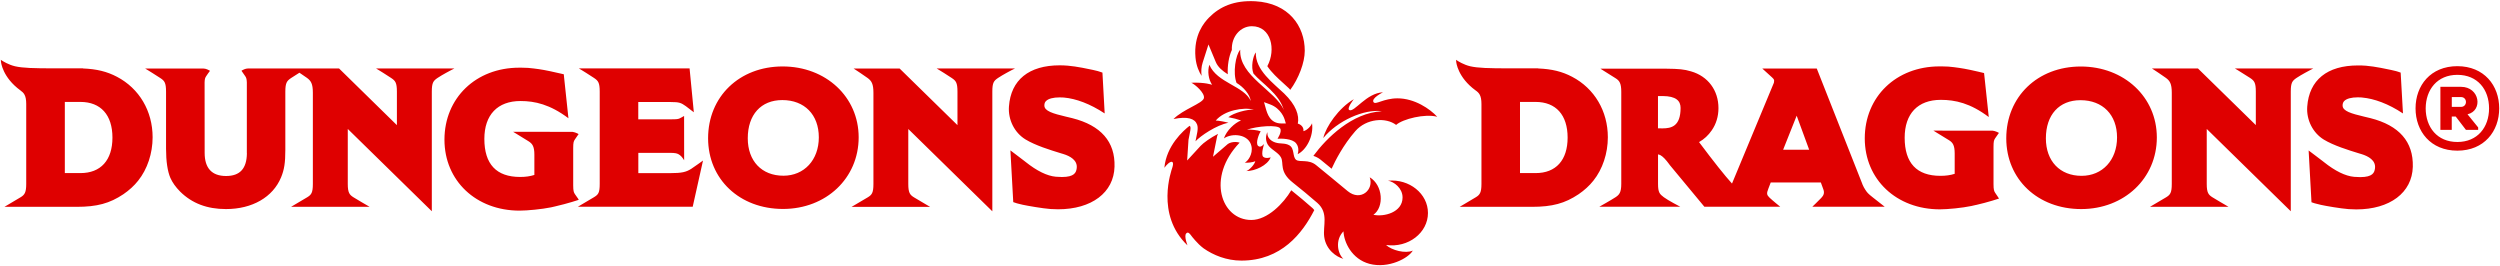 <svg width="1280" height="136" viewBox="0 0 1280 136" fill="none" xmlns="http://www.w3.org/2000/svg">
<path d="M1279.59 55.478C1279.59 67.223 1271.88 77.135 1258.16 77.135C1244.47 77.135 1236.76 67.223 1236.76 55.478C1236.76 43.761 1244.47 33.878 1258.16 33.878C1271.88 33.907 1279.59 43.761 1279.59 55.478ZM1258.16 72.695C1268.53 72.695 1274.4 65.103 1274.4 55.478C1274.4 45.881 1268.56 38.318 1258.16 38.318C1247.85 38.318 1242 45.91 1241.95 55.478C1241.98 65.132 1247.82 72.695 1258.16 72.695ZM1263.37 58.514C1271.4 56.71 1269.73 44.449 1259.99 44.449H1249.48V66.478H1255.3V59.66H1257.33L1262.57 66.507H1268.82V65.246L1263.37 58.514ZM1259.99 49.691C1263.43 49.691 1263.43 54.733 1259.99 54.733H1255.32V49.691H1259.99ZM731.116 109.047C731.116 119.16 721.061 127.038 709.66 125.433C712.553 128.155 719.6 129.988 723.353 128.298C721.204 132.165 710.92 137.666 701.18 135.087C692.071 132.652 688.089 123.972 687.86 118.444C683.563 122.741 684.737 129.759 687.802 132.509C684.25 131.593 678.893 127.897 678.005 121.28C677.232 115.608 680.411 109.105 674.482 103.891C670.929 100.769 665.544 96.328 662.049 93.578C654.715 87.849 657.494 83.638 655.861 80.601C654.601 78.252 651.535 76.963 649.673 74.814C647.811 72.666 647.897 69.486 648.929 67.653C648.613 70.202 650.447 72.122 652.882 72.924C655.575 73.812 657.866 73.067 660.158 74.413C662.937 76.018 661.648 80.343 663.653 81.862C665.458 83.208 669.955 81.403 673.794 84.497C677.661 87.591 686.284 94.781 690.008 97.847C696.683 103.347 703.587 97.073 701.295 90.771C708.084 94.781 708.829 106.04 703.186 109.964C708.514 111.167 718.111 108.79 718.111 101.084C718.111 96.357 713.756 93.034 710.662 92.518C721.577 91.487 731.116 99.164 731.116 109.047ZM616.386 50.293C617.045 47.686 611.859 43.217 609.94 42.358C617.045 42.071 620.597 43.417 620.597 43.417C618.735 40.667 618.133 36.485 619.193 33.162C623.089 42.472 636.954 43.962 640.392 51.697C639.905 48.345 636.754 44.621 633.115 42.444C631.139 37.373 632.628 28.034 635.006 25.456C634.175 38.891 653.34 46.569 657.322 56.337C654.973 47.972 646.064 42.701 641.795 37.688C640.392 34.365 641.48 28.75 642.999 26.831C642.54 35.826 652.252 42.845 657.465 47.858C663.567 53.788 665.315 59.001 664.484 63.298C665.83 63.642 667.664 64.96 667.348 67.166C669.296 66.707 671.302 64.473 671.76 63.098C672.705 69.773 668.781 76.848 664.398 78.94C664.398 78.94 665.601 75.76 663.567 73.325C661.59 70.918 655.976 70.89 654.085 71.033C654.085 71.033 656.434 67.567 655.489 65.819C654.343 63.671 643.371 64.616 638.444 66.392C640.105 66.22 644.087 66.65 645.462 67.223C644.689 68.369 642.684 73.21 644.116 74.671C645.462 75.989 647.21 73.697 647.21 73.697C647.21 73.697 645.491 78.997 646.723 80.229C647.955 81.432 650.59 80.573 650.59 80.573C648.957 84.726 642.569 87.591 638.1 87.591C639.704 87.075 642.311 84.239 642.712 82.549C641.538 83.122 638.501 83.466 637.298 83.265C638.759 82.692 641.652 78.94 640.736 74.786C639.418 68.684 630.91 67.911 626.641 70.861C628.016 66.765 632.17 62.926 635.407 61.666C633.516 61.007 631.282 60.434 628.904 60.004C631.626 57.77 638.472 55.965 641.939 56.137C636.639 54.762 626.899 56.452 622.459 61.723C623.862 61.723 627.558 62.41 628.962 62.869C622.831 63.986 614.524 69.658 612.089 72.351C612.748 68.827 613.721 65.819 612.891 63.7C611.716 60.72 608.078 59.46 600.83 60.949C605.7 55.993 615.698 52.957 616.386 50.293ZM658.353 63.212L657.694 61.035C657.637 60.806 655.947 55.507 650.275 53.444L647.181 52.298L648.069 55.478C648.843 58.199 650.275 63.212 656.062 63.212H658.353ZM439.635 70.317C439.635 91.229 422.991 106.985 400.904 106.985C378.674 106.985 362.546 91.773 362.546 70.775C362.546 49.462 378.588 34.021 400.704 34.021C422.876 34.021 439.635 49.634 439.635 70.317ZM419.238 70.317C419.238 58.715 411.905 51.238 400.532 51.238C389.617 51.238 382.857 58.744 382.857 70.804C382.857 82.463 390.018 89.969 401.105 89.969C411.761 89.969 419.238 81.89 419.238 70.317ZM78.14 70.288C78.14 78.51 75.447 86.617 70.749 92.49C68.687 95.096 66.137 97.417 63.158 99.451C56.139 104.149 49.665 105.896 39.266 105.896H2.255L3.83 104.98C3.83 104.951 8.414 102.287 10.534 100.998C12.596 99.766 13.427 98.563 13.427 94.18V53.272C13.427 48.775 12.195 47.543 10.447 46.282C1.309 39.608 0.536 31.959 0.507 31.644L0.421 30.612L1.281 31.185C1.309 31.214 4.346 33.162 7.726 33.935C11.622 34.824 16.979 34.995 28.237 34.995H42.475V35.053C49.579 35.339 54.764 36.628 59.892 39.321C71.322 45.308 78.14 56.882 78.14 70.288ZM57.572 70.46C57.572 58.858 51.584 52.183 41.157 52.183H33.193V88.622H41.157C51.584 88.651 57.572 82.005 57.572 70.46ZM548.98 60.491L546.115 59.803L545.857 59.746C539.125 58.142 534.714 56.882 534.714 54.017C534.714 53.043 534.971 52.269 535.573 51.725C536.747 50.522 539.24 49.863 542.534 49.863C543.078 49.863 543.651 49.892 544.224 49.92H544.425C544.539 49.92 544.654 49.949 544.769 49.949C550.87 50.493 558.118 53.129 565.595 58.085L564.449 37.172L563.074 36.714L562.816 36.628C562.701 36.571 561.928 36.313 559.579 35.797C558.175 35.482 550.985 33.935 546.659 33.62C545.256 33.506 543.88 33.448 542.563 33.448C526.807 33.448 517.554 40.925 516.58 54.532C516.093 61.322 519.416 67.968 525.088 71.406C530.13 74.471 537.664 76.791 543.164 78.481L544.425 78.854C547.862 79.914 551.816 82.034 551.271 86.159C550.985 88.307 550.154 90.627 543.68 90.627C542.735 90.627 541.703 90.57 540.586 90.484C536.117 90.083 530.904 87.534 525.117 82.921C524.888 82.721 524.687 82.578 524.573 82.492L520.992 79.77L517.325 76.992L518.786 103.49L520.19 103.948L520.419 104.034C520.476 104.034 521.221 104.292 523.627 104.836C526.005 105.352 533.826 106.727 537.807 107.014C539.096 107.099 540.414 107.157 541.703 107.157C558.949 107.157 570.293 98.591 570.637 85.328C571.009 72.58 563.704 64.215 548.98 60.491ZM342.894 88.651H326.823V78.281H341.863C343.84 78.252 345.959 78.223 347.163 78.825C348.566 79.513 349.569 80.945 349.569 80.974L350.285 82.062L350.256 59.374L349.655 59.718C349.626 59.718 348.681 60.319 347.879 60.663C347.163 60.949 346.676 61.093 343.439 61.093H326.795V52.241H343.467C347.736 52.241 348.681 52.613 351.116 54.332L355.241 57.483L353.064 35.024H296.372L297.89 35.941C297.919 35.969 301.786 38.318 304.106 39.894C306.255 41.326 307.057 42.3 307.057 46.884V94.122C307.057 98.763 306.341 99.594 304.164 100.94C301.987 102.287 297.518 104.865 297.489 104.894L295.885 105.839H354.668L359.939 82.205C359.939 82.205 355.212 85.614 353.866 86.474C351.259 88.078 349.225 88.651 342.894 88.651ZM232.661 35.053H192.527L194.045 35.969C194.074 35.998 197.941 38.347 200.262 39.923C202.41 41.355 203.212 42.3 203.212 46.912V64.072L173.591 35.053H127.012C125.637 35.053 124.147 35.912 124.09 35.941L123.631 36.227L123.946 36.685C123.946 36.685 124.978 38.089 125.579 39.035C126.038 39.751 126.295 40.238 126.381 42.157V78.338L126.41 78.624C126.295 86.245 122.915 90.112 115.753 90.112C108.477 90.112 104.782 86.101 104.782 78.281L104.753 42.186C104.81 40.295 105.068 39.808 105.526 39.063C106.128 38.118 107.159 36.714 107.188 36.714L107.503 36.256L107.016 35.969C106.959 35.941 105.469 35.081 104.094 35.081H74.301L75.82 35.998C75.848 36.027 79.687 38.376 82.065 39.951C84.213 41.355 85.015 42.329 85.015 46.941V76.161C85.015 82.606 85.789 87.763 87.25 91.115C88.31 93.492 89.942 95.784 92.263 98.133C98.336 104.12 106.013 107.042 115.696 107.042C129.16 107.042 139.702 100.969 143.913 90.799C145.546 86.846 146.09 83.323 146.09 76.734V46.941C146.09 42.329 146.921 41.384 149.041 39.951C150.33 39.12 152.02 38.06 153.309 37.23C154.513 38.032 156.059 39.063 157.148 39.865C159.211 41.355 160.185 42.873 160.185 47.485V94.18C160.185 98.763 159.354 99.737 157.291 100.998C155.028 102.373 150.617 104.922 150.617 104.951L149.012 105.896H189.261L187.628 104.951C187.571 104.922 183.102 102.344 180.954 100.998C178.948 99.737 178.06 98.677 178.06 94.18V66.02L221.088 108.159V46.884C221.088 42.329 221.861 41.384 224.038 39.894C226.416 38.29 230.799 35.998 230.856 35.969L232.661 35.053ZM519.703 35.053H479.568L481.058 35.969C481.115 35.998 484.954 38.347 487.274 39.923C489.423 41.355 490.225 42.3 490.225 46.912V64.072L460.604 35.081H437.028L438.431 35.998C438.46 36.027 442.07 38.376 444.161 39.894C446.223 41.384 447.197 42.902 447.197 47.514V94.208C447.197 98.792 446.367 99.766 444.304 101.026C442.041 102.401 437.658 104.951 437.601 104.98L435.968 105.925H476.245L474.612 104.98C474.555 104.951 470.115 102.373 467.938 101.026C465.904 99.766 465.044 98.706 465.044 94.208V66.049L508.072 108.188V46.884C508.072 42.329 508.817 41.384 511.023 39.894C513.4 38.29 517.783 35.998 517.841 35.969L519.703 35.053ZM295.999 101.742C295.999 101.714 294.939 100.31 294.338 99.365C293.794 98.534 293.478 97.818 293.478 94.896V75.788C293.478 72.895 293.736 72.351 294.281 71.491C294.882 70.546 295.913 69.142 295.913 69.114L296.257 68.655L295.741 68.369C295.684 68.34 294.366 67.653 292.877 67.481V67.51C292.476 67.481 262.712 67.481 262.712 67.481L264.23 68.398C264.23 68.398 268.67 71.119 270.647 72.351C272.595 73.583 273.598 74.986 273.598 79.169V89.568C271.363 90.284 269.043 90.599 266.293 90.599C254.146 90.599 247.987 84.039 247.987 71.119C247.987 58.801 254.748 51.725 266.493 51.725C273.855 51.725 281.59 53.444 291.043 60.548L290.986 60.033L288.809 39.55L288.666 38.032L287.176 37.688L285.744 37.373C279.441 35.912 276.978 35.511 273.225 35.053C271.019 34.795 269.816 34.652 267.037 34.652H265.834C243.662 34.652 227.562 50.178 227.562 71.52C227.562 92.547 243.747 107.844 266.035 107.844C269.931 107.844 277.436 107.128 282.163 106.154C283.051 105.954 283.567 105.839 284.283 105.667C284.426 105.61 284.598 105.581 284.741 105.553C287.405 104.922 290.127 104.235 292.848 103.404L296.314 102.315L295.999 101.742ZM823.216 70.288C823.216 78.51 820.523 86.617 815.825 92.49C813.762 95.096 811.213 97.417 808.234 99.451C801.215 104.149 794.741 105.896 784.342 105.896H747.33L748.906 104.98C748.906 104.951 753.49 102.287 755.609 100.998C757.672 99.766 758.503 98.563 758.503 94.18V53.272C758.503 48.775 757.271 47.543 755.495 46.282C746.356 39.608 745.612 31.959 745.583 31.644L745.497 30.612L746.356 31.185C746.385 31.214 749.422 33.162 752.773 33.935C756.669 34.824 762.026 34.995 773.284 34.995H787.522V35.053C794.626 35.339 799.811 36.628 804.939 39.321C816.369 45.308 823.216 56.882 823.216 70.288ZM802.619 70.46C802.619 58.858 796.632 52.183 786.204 52.183H778.24V88.622H786.204C796.632 88.651 802.619 82.005 802.619 70.46ZM1213.67 60.491L1210.81 59.803L1210.55 59.746C1203.82 58.142 1199.41 56.882 1199.41 54.017C1199.41 53.043 1199.69 52.269 1200.27 51.697C1201.47 50.493 1203.9 49.834 1207.23 49.834C1207.77 49.834 1208.34 49.863 1208.92 49.892H1209.15C1209.26 49.92 1209.38 49.92 1209.49 49.949C1215.59 50.493 1222.87 53.129 1230.32 58.085L1229.14 37.172L1227.77 36.714L1227.51 36.628C1227.39 36.6 1226.62 36.313 1224.3 35.826C1222.9 35.511 1215.71 33.964 1211.38 33.649C1209.98 33.534 1208.6 33.506 1207.28 33.506C1191.5 33.506 1182.28 40.983 1181.3 54.59C1180.81 61.379 1184.17 68.025 1189.78 71.463C1194.82 74.528 1202.36 76.848 1207.86 78.539L1209.12 78.911C1212.56 79.971 1216.54 82.091 1215.99 86.216C1215.71 88.364 1214.88 90.685 1208.4 90.685C1207.46 90.685 1206.45 90.627 1205.31 90.542C1200.84 90.141 1195.62 87.591 1189.84 82.979C1189.61 82.778 1189.41 82.635 1189.29 82.549L1185.71 79.828L1182.02 77.049L1183.48 103.547L1184.85 104.006L1185.11 104.092C1185.17 104.092 1185.94 104.349 1188.32 104.894C1190.7 105.438 1198.52 106.784 1202.53 107.071C1203.82 107.157 1205.14 107.214 1206.42 107.214C1223.64 107.214 1235.01 98.649 1235.36 85.385C1235.7 72.58 1228.37 64.215 1213.67 60.491ZM1104.3 70.374C1104.3 91.286 1087.65 107.042 1065.57 107.042C1043.34 107.042 1027.21 91.802 1027.21 70.832C1027.21 49.519 1043.25 34.05 1065.37 34.05C1087.57 34.079 1104.3 49.691 1104.3 70.374ZM1083.93 70.374C1083.93 58.772 1076.6 51.295 1065.2 51.295C1054.28 51.295 1047.49 58.772 1047.49 70.832C1047.49 82.492 1054.68 90.026 1065.77 90.026C1076.45 90.026 1083.93 81.948 1083.93 70.374ZM958.973 101.141L964.96 105.839H927.92C927.92 105.839 931.071 102.831 932.475 101.341C933.707 100.052 934.337 98.763 933.42 96.586C933.22 96.042 932.79 94.896 932.274 93.435H906.607C906.091 94.839 905.662 95.984 905.404 96.586C904.372 99.136 904.602 99.852 906.034 101.227C907.61 102.745 911.477 105.839 911.477 105.839H872.632L854.813 84.354L854.785 84.297L854.756 84.239C852.808 81.575 851.347 80.085 850.001 79.369C849.649 79.221 849.285 79.106 848.912 79.025V94.122C848.912 98.563 849.743 99.365 851.863 100.969C854.011 102.602 860.285 105.839 860.285 105.839H818.862C818.862 105.839 825.193 102.287 827.169 100.969C829.003 99.737 830.091 98.649 830.091 94.151V46.998C830.091 42.615 829.146 41.269 827.141 40.037C825.078 38.748 820.896 36.113 820.896 36.113L819.435 35.167H853.152C859.626 35.253 862.204 35.454 865.814 36.542C874.494 39.035 879.851 46.254 879.851 55.363C879.851 59.603 878.648 63.528 876.413 66.736C874.723 69.228 872.488 71.291 869.91 72.752C877.33 82.664 883.174 90.026 886.783 93.979C887.012 93.549 908.24 42.358 908.24 42.358C908.297 41.985 908.354 41.67 908.354 41.384C908.354 41.011 908.354 40.581 907.294 39.636L902.281 35.081H930.183C930.183 35.081 953.416 94.008 953.588 94.38H953.559C954.218 95.841 954.39 96.128 955.049 97.159C955.994 98.591 956.338 99.078 958.973 101.141ZM860.457 55.249C860.457 51.611 858.108 49.204 851.261 49.175L848.883 49.204V65.705C849.886 65.733 850.86 65.733 851.233 65.733C855.73 65.705 860.457 64.702 860.457 55.249ZM926.287 76.648L919.899 59.231L912.966 76.648H926.287ZM1184.4 35.053H1144.26L1145.78 35.969C1145.81 35.998 1149.65 38.347 1152.02 39.894C1154.17 41.326 1154.98 42.3 1154.98 46.884V64.043L1125.35 35.053H1101.78L1103.18 35.969C1103.21 35.998 1106.82 38.347 1108.91 39.865C1110.97 41.355 1111.95 42.873 1111.95 47.485V94.18C1111.95 98.763 1111.12 99.737 1109.08 100.998C1106.82 102.373 1102.41 104.922 1102.38 104.951L1100.78 105.896H1141.02L1139.42 104.951C1139.36 104.922 1134.89 102.344 1132.75 100.998C1130.74 99.737 1129.85 98.677 1129.85 94.18V66.02L1172.88 108.159V46.884C1172.88 42.329 1173.65 41.384 1175.83 39.894C1178.21 38.29 1182.59 35.998 1182.65 35.969L1184.4 35.053ZM1021.54 98.735C1020.99 97.904 1020.68 97.159 1020.68 94.266V75.158C1020.68 72.265 1020.94 71.721 1021.48 70.861C1022.08 69.916 1023.11 68.512 1023.11 68.512L1023.46 68.054L1022.94 67.767C1022.88 67.739 1021.57 67.051 1020.08 66.879V66.908C1019.68 66.879 989.912 66.879 989.912 66.879L991.43 67.825C991.43 67.825 995.87 70.517 997.876 71.778C999.824 72.981 1000.8 74.385 1000.8 78.596V88.995C998.563 89.711 996.243 90.026 993.493 90.026C981.347 90.026 975.187 83.466 975.187 70.517C975.187 58.199 981.919 51.123 993.693 51.123C1001.06 51.123 1008.82 52.814 1018.24 59.918L1018.19 59.403L1016.01 38.92L1015.84 37.402L1014.38 37.058L1012.94 36.714C1006.64 35.253 1004.18 34.881 1000.43 34.394C998.219 34.136 997.016 33.993 994.238 33.993H993.034C970.862 33.993 954.762 49.491 954.762 70.861C954.762 91.888 970.948 107.185 993.235 107.185C997.131 107.185 1004.64 106.469 1009.36 105.467C1010.25 105.266 1010.77 105.151 1011.48 104.98L1011.94 104.894C1014.61 104.263 1017.33 103.576 1020.05 102.745L1023.51 101.657L1023.11 101.084C1023.17 101.084 1022.14 99.68 1021.54 98.735ZM707.54 56.968C692.271 57.712 679.208 70.632 672.448 79.799C673.651 80.2 674.883 80.773 676.086 81.718C677.489 82.864 679.581 84.554 681.786 86.388C683.591 82.377 687.688 74.299 693.933 67.137C699.633 60.606 709.603 59.975 714.816 63.957C718.168 60.921 729.77 58.056 735.872 59.803C732.176 55.764 724.27 50.35 715.532 50.35C708.342 50.35 704.274 53.874 703.243 52.298C701.925 50.264 708.113 47.256 708.113 47.256C699.605 47.6 693.446 57.598 690.867 56.366C689.321 55.621 693.159 50.78 693.159 50.78C685.396 55.306 678.864 64.845 677.518 70.689C684.622 61.923 698.516 55.65 707.54 56.968ZM661.132 97.417C657.207 104.063 649.014 112.628 640.65 112.628C625.266 112.628 617.532 90.885 634.691 73.038C633.717 72.723 632.772 72.695 632.457 72.695C630.996 72.695 629.592 73.067 628.647 73.726L621.055 80.257L623.204 69.629C623.347 69.257 623.461 68.913 623.633 68.541C619.823 70.489 616.128 73.153 614.696 74.7L607.82 82.177L608.508 71.606L608.966 69.286C609.31 67.653 609.74 65.59 609.482 64.931C609.38 64.729 609.233 64.552 609.052 64.416C605.872 66.879 597.192 74.528 596.161 85.901C596.161 85.901 597.851 83.523 599.312 82.95C600.286 82.578 601.117 83.065 600.2 85.901C599.856 87.018 591.406 109.821 607.992 125.634C607.992 125.634 606.159 120.993 607.276 119.589C607.82 118.902 608.508 118.845 609.482 120.076C610.169 121.022 610.914 121.939 611.716 122.827V122.855C613.091 124.431 614.581 125.892 616.242 127.152C621.198 130.619 627.93 133.426 635.608 133.426C656.033 133.426 666.861 119.446 672.906 107.586C672.619 107.243 672.419 106.899 672.047 106.584C669.01 103.862 664.541 100.138 661.132 97.417ZM615.211 38.834C614.925 36.542 615.068 34.193 615.755 32.073L618.735 22.763L622.487 31.758C623.576 34.365 625.868 36.284 628.618 38.032C628.389 33.706 629.162 28.894 630.709 25.599C630.394 18.638 635.207 13.424 640.965 13.424C650.819 13.424 653.455 25.341 648.871 33.878C650.991 37.087 654.228 40.037 657.093 42.615C658.124 43.532 659.069 44.42 659.929 45.222C660.187 45.509 660.33 45.738 660.616 45.996C664.885 40.209 668.036 32.102 668.036 26C668.036 13.338 659.814 1.593 642.684 0.648C631.826 0.075 624.493 3.427 619.021 8.984C616.558 11.505 611.057 17.893 612.089 29.438C612.49 33.821 613.951 36.857 615.211 38.834Z" fill="#DF0000"/>
</svg>
